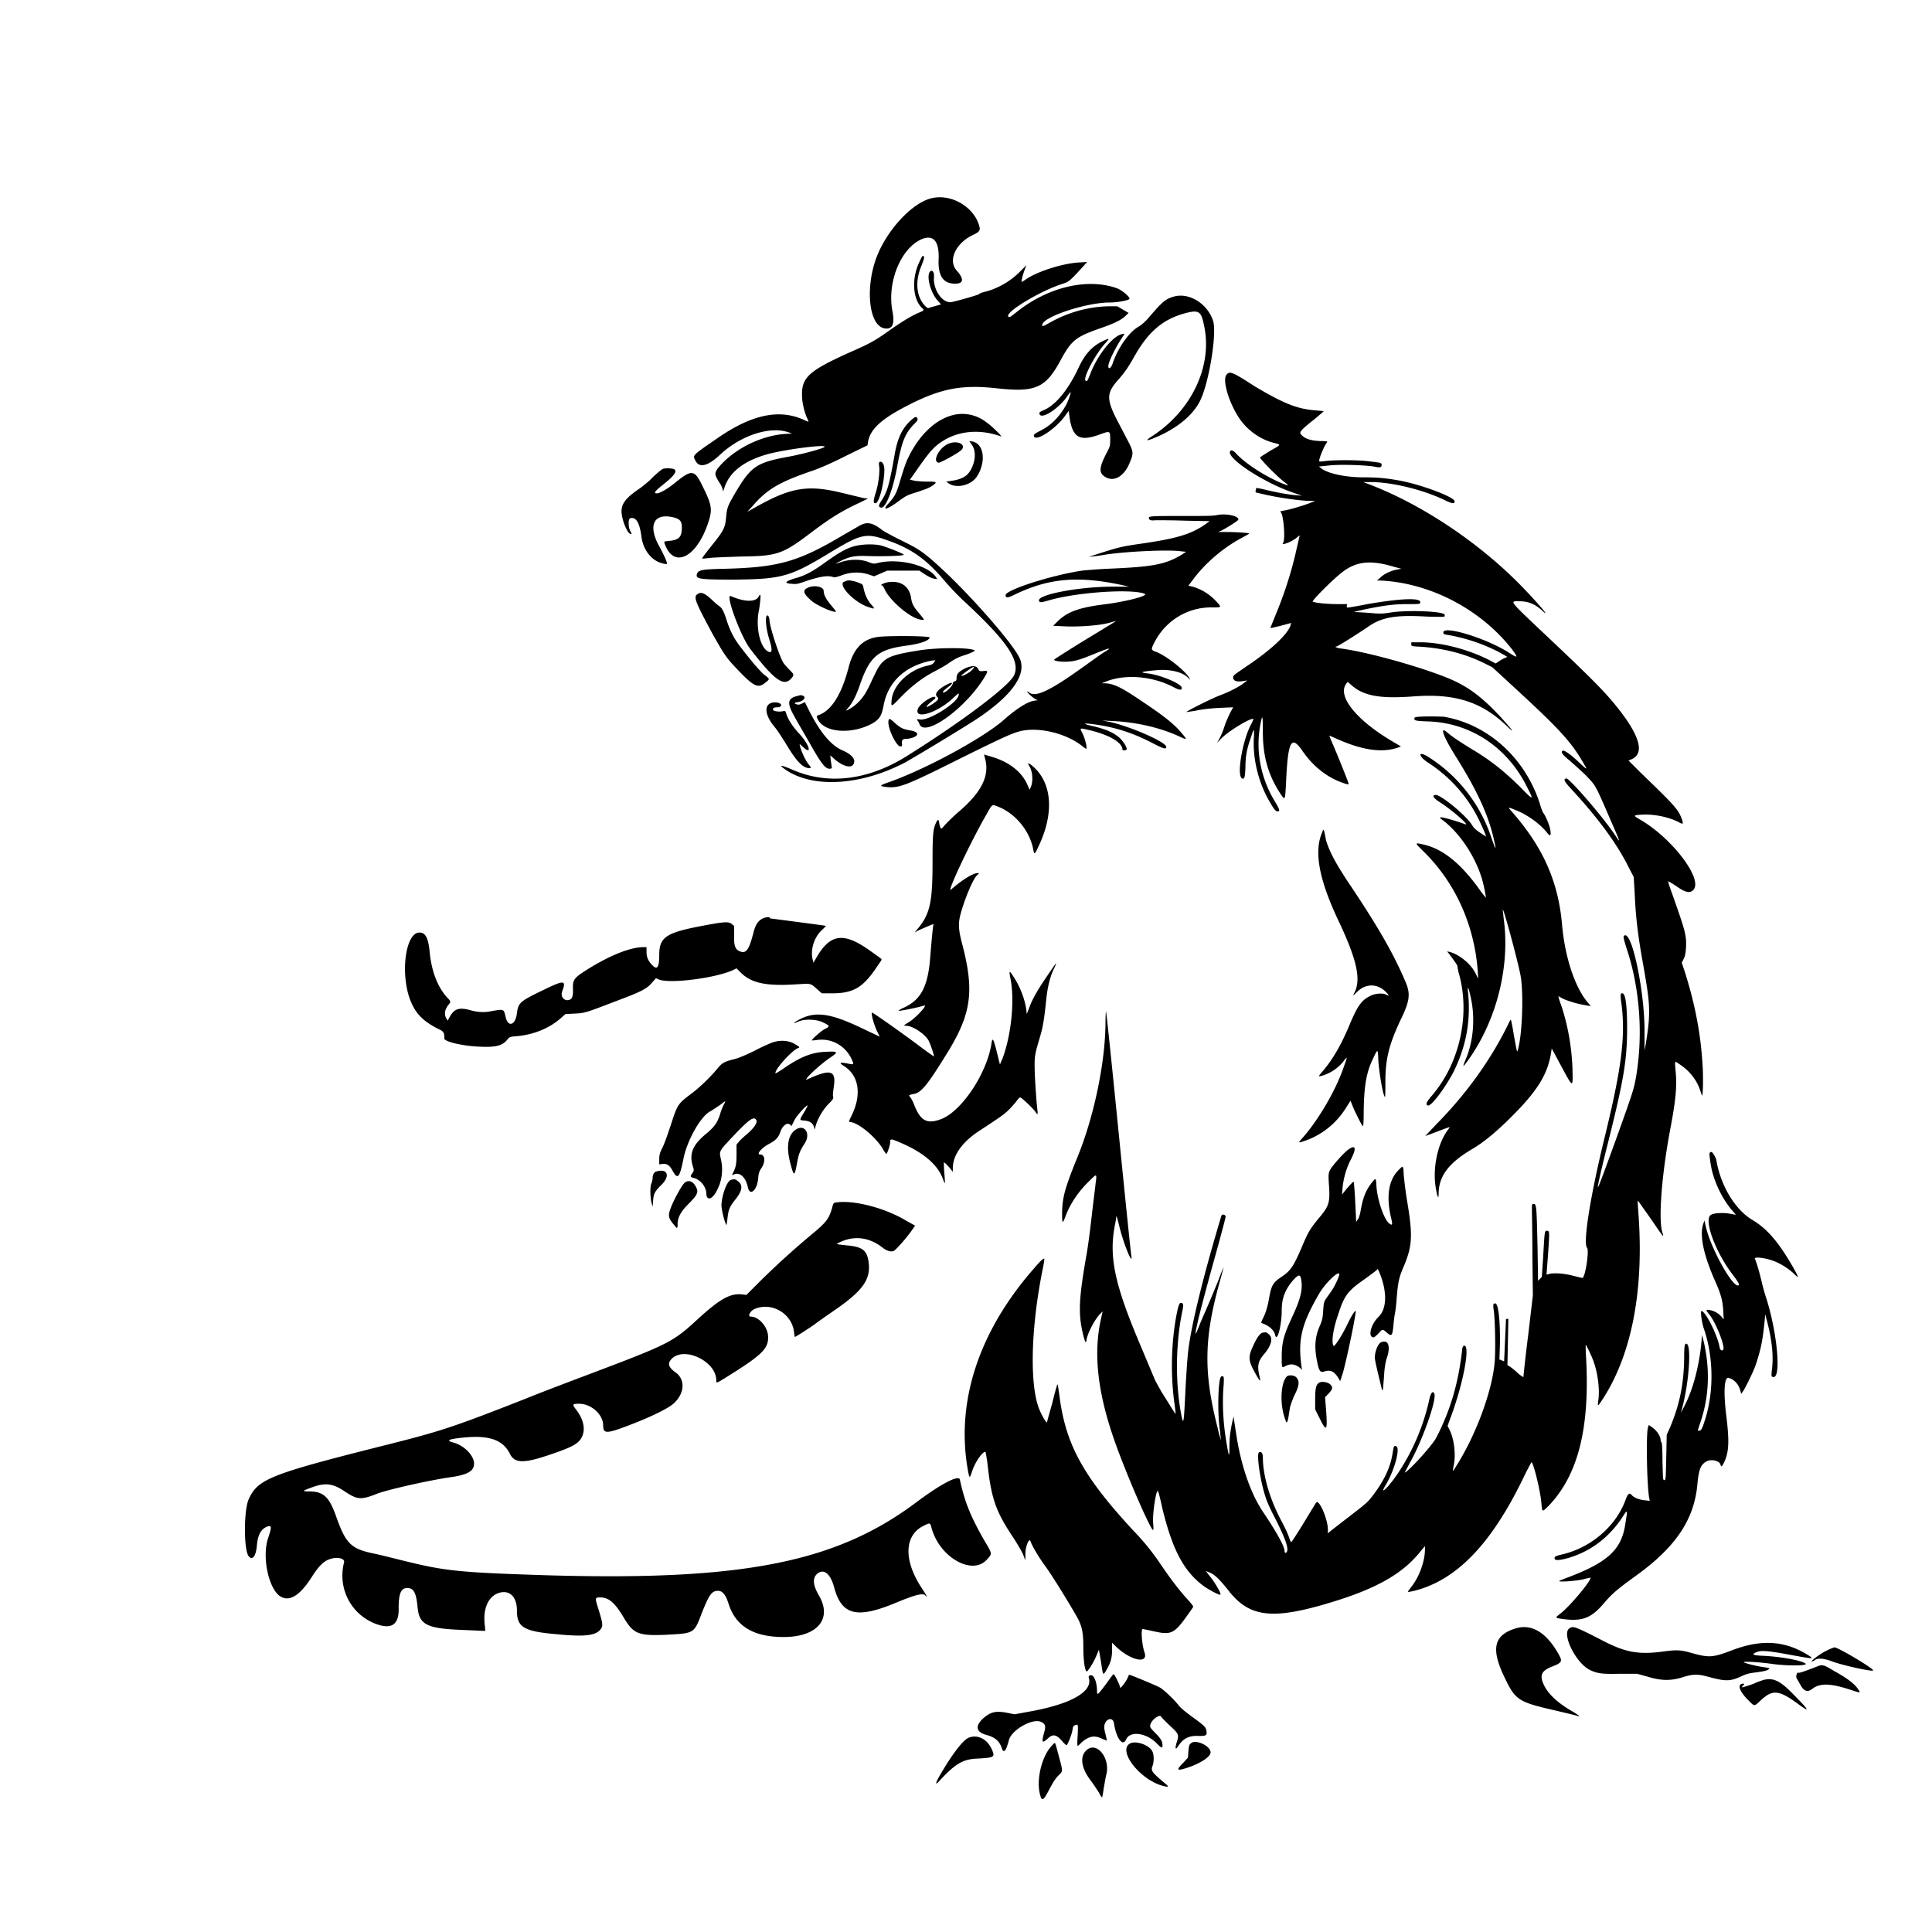 <svg xmlns="http://www.w3.org/2000/svg" viewBox="0 0 410 410"><path d="M198 42c-4.4.8-10.3 7.3-12.3 13.5-2.1 6.5-1.1 13.8 2.1 14.2 1.6.2 2.1-.9 1.6-3.6-1.2-6.1 1.7-13.3 6.1-15.3 2.5-1.1 3.8.3 3.7 4-.2 3.7.9 5.4 3.5 5.4 1.8 0 1.9-1 .4-2.7-2-2.1-.4-5.8 3.3-7.6 1.5-.7 1.7-1 1.4-2-1.1-3.9-5.7-6.7-9.8-5.9m-2.9 13.6c-1.7 3.6-1.4 7.9.6 9.8.5.4.4.5-.8 1-1.4.6-3.3 1.7-6.4 3.9-2.8 2-4.1 2.7-8 4.4-8.9 4-10.4 5.4-10.3 9.3 0 1.5.6 3.8 1.2 5 .3.6.3.6-.8.1-5.3-2.4-11.2-1.1-18.5 4-5.1 3.5-5.1 3.5-4.6 4.5.8 1.8 2.6 1.4 5.2-1 4.3-4.1 10.5-6.2 14.5-4.9l.9.3-1.6.1c-5.3.4-11 3.4-14.1 7.2-.8 1.1-.8 1.4.2 3 .5.7.8 1.5.8 1.8 0 .3.1.1.3-.5 1.1-3.5 4.3-5.9 9.5-7.3 4.4-1.1 12.8-2.1 11.7-1.4-.6.4-5.1 1.6-8 2.1-6.4 1.2-7.6 2.1-10.8 7.5-1.7 2.9-1.8 3.2-2 5.2-.2 2.3-.5 2.9-3 6-1.2 1.5-2.1 2.7-2.1 2.8 0 .1.7 0 1.6-.1 1-.1 3.7-.2 6.8-.3 7.6-.1 8.7-.5 14.9-5.2 4.1-3.1 6.6-4.6 10.3-6.3l1.6-.8-.9-.1c-.5-.1-2.5-.6-4.6-1.1-7.4-1.8-11-1.2-19 3.4l-1.1.6 1.1-1.2c3.1-3.6 5.7-5.1 12.7-7.5 2-.7 4-1.6 7.2-3.2l4.5-2.2.1-.7c.5-2.8 2.9-5 9.1-8.1 6.6-3.3 11-4.1 18.2-3.3 8.2.9 10.4 0 13.6-6 2.3-4.2 3.2-4.9 8.3-6.7 2.9-1 4.4-1.7 5.4-2.6l.7-.7-1.2-.7-1.2-.7h-1.9c-4.1.1-8.3 1.2-12.1 3.3-1.8 1-2 1.1-1.9.6.2-1.7 9.4-4.7 14.2-4.7 1.9 0 4.3-.5 4.3-.8 0-.5-1.6-1.8-2.6-2.2-6.3-2.3-14.9-.3-21.7 5.3-1 .8-1.2.9-1.4.7-.9-.9 7-5.6 11.6-7 1.2-.4 1.4-.5 4.3-3.7l.8-.9-1.7.1c-3.6.2-9.2 2-11.6 3.8-.3.2-.5.3-.6.3-.1 0 .2-1.3.6-2.4.2-.6.4-1 .4-1.1l-1.2 1.2c-1.9 2-4.7 3.7-7.5 4.4-.8.2-1.3.4-1.3.5.1.1-4 1.3-5.8 1.7-1.9.4-4-2.5-3.8-5.3.1-1-.3-1.6-.8-1.2-.9.9.1 4.6 1.6 6.2l.7.8-1.4.4-1.4.4-.4-.3c-2-1.9-2.4-5.2-1-8.6.7-1.8.8-2.1.3-2.2 0 0-.2.2-.7 1.3m53.8 7.4c-1.6.5-2.3 1.1-5.2 4.5-.7.8-1.5 1.5-2.2 1.9-2 1.2-4.3 4.5-5.4 7.8-.3.9-.9 1.3-.9.5s1.4-3.7 2.7-5.7c.3-.5.7-1 .7-1.1.1-.1-.2-.1-.8.1-2 .7-5 4.6-6.4 8.3-.6 1.5-.7 1.7-1 1.5-.7-.4 2-5.6 4.2-8 1-1.1.9-1.1-.8-.3-2.1 1.1-3.5 2.6-4.8 5.3-2.2 4.8-4.9 8.1-7.4 9.2-.9.4-1.1.5-1 .8.2 1.3 3.6-.7 5.6-3.3.4-.6.8-1.1.9-1.2.4-.5-.4 1.9-1 2.9-1.4 2.4-3.1 4.1-5.3 5.2-1 .5-1.4.8-1.4 1 0 1.7 4.8-1.4 6.8-4.4l.6-.8.1.8c.6 4.9 2.1 5.8 6.5 4.2 2.2-.8 2.2-.8 2.2 1.1 0 1.4 0 1.4-1 3.3-1.4 2.8-1.4 3.9.1 4.7 1.8 1 3.9-.3 5-3 .9-2.1.8-2.4-.1-4.3-.5-.9-1.4-2.7-2.1-4-2.8-5.3-2.8-6.5-.1-9.5 1.3-1.5 2-2.5 3.3-4.8 2.9-5.2 6-7.9 10.7-9.2 3-.8 3.5-.5 4.1 2.5 1.9 8.5-2.5 18-10.9 23.5-1.7 1.1-1.4 1.2.7.3 4.5-1.9 7.9-4.7 9.4-7.8 1.8-3.6 3.5-13.7 2.8-16.7-1.1-3.8-5.2-6.4-8.6-5.3m11.4 16.5c-1.1 1.2.9 7.2 3.4 10.2 1.7 2.1 4.2 3.7 6.7 4.3 1.5.4 1.6.3-.9 1.7-1.1.7-2.1 1.3-2.1 1.4 0 .3 3.4 3.8 4.8 4.9 1.4 1.1 1.5 1.2.2.7-3.6-1.4-8.3-4.4-10.2-6.6-.6-.6-1.1-.7-1.2-.2-.3 1.6 7.1 6.4 13 8.5l2.3.8-1.2-.1c-1.6-.1-4.7-.7-6.7-1.2-.9-.2-1.7-.4-1.8-.3-.1.1-.2.9-.1.9 0 0 .8.2 1.7.4 3 .7 7.7 1.4 10 1.4h.9l-1.5.6c-1.4.5-4 1.3-5.4 1.5-.5.1-.6.1-.4.3.6.6 1 5.8.5 6.5-.6.7 1.9-.2 3-1.2.5-.4.5-.4.5-.2-.1.2-.3 1.3-.6 2.5-1 4.6-2.5 9.4-4.5 14.2-.6 1.5-1.1 2.7-1.1 2.8 0 0 1-.2 2.2-.5l2.2-.6-.1.4c-.5 1.9-4.1 5.3-9.5 8.9-2.6 1.8-2.7 1.8-2.7 2.3 0 .7.8 1 2.3.7l.7-.1-.8.6c-1 .8-3.2 1.9-5.1 2.6-1.6.6-7.2 3.4-7 3.5.1 0 .8-.1 1.5-.2 2-.4 3.6-.6 6.1-.7l2.3-.1-.6 1.1c-.3.6-.9 1.9-1.2 2.8-.3 1-.8 2.2-1.1 2.7l-.5.9 1.1-1.1c1.7-1.6 6.2-4.3 6.6-3.9 0 0-.2.6-.6 1.3-1.8 3.6-3 10.8-1.8 11.3.5.2.6-.2.7-2.3 0-2.3.3-4 1.1-6.2.7-2.2.8-2.3.7-.3-.3 4.4.9 9.5 3.2 13.5.9 1.6 1.4 2.3 1.8 2.3.6 0 .5-.4-.6-2.2-3-5-4.1-10.8-3-16.4.4-2.1.5-1.8.5 1.7 0 5.2 1.1 9.1 3.7 13.1 1 1.5 1 1.5 1.2-1.8.4-9.5 1.1-10.8 3.6-7.1 2.4 3.4 5.5 5.8 9.3 6.9.2.1.4 0 .4-.1 0-.2-2.6-6.7-3.8-9.4l-.3-.8 1.6.7c5.6 2.5 9.8 3 13.1 1.8l.5-.2-1.7-1c-7.7-4.5-11.9-9.7-9.9-12.3l.3-.4.8.7c2.6 2.3 6.1 2.9 13 2.4 8.9-.7 14.6 1.1 20 6.3 1.9 1.8 1.3 1-1.3-1.9-3.9-4.2-6.9-6.5-11-8.2-6-2.5-17.5-5.7-23.1-6.4-.7-.1-1.3-.4-.8-.4.3 0 4.7-2.8 6.6-4.1 2.8-2 5.6-2.6 11.7-2.3 1.7.1 3.4.1 3.9.1.8 0 .8 0 .8-.4 0-.8-8-1.1-11.6-.5-1.3.2-2 .3-4 .1-1.3-.1-2.8-.2-3.3-.2-.7 0-.2-.1 2-.6 4.5-.9 6.3-1.1 9.1-1.1 2.5 0 2.6 0 2.6-.4.1-1-4.3-.8-11.2.4-2 .4-3.8.7-4 .7-.4.1-.4 0-.4-.3l.1-.4h-2c-1.9 0-4.4-.2-5.3-.5-.4-.1 4.3-4.8 6.4-6.4 3-2.2 5.9-2.5 10.9-1l1.5.4-1.1.2c-1.3.3-2.6.9-3.4 1.7l-.7.6h.8c10.5.5 21.2 6.1 27.8 14.5 1.5 2 1.4 2.1-.9.6-4.9-3-13.6-5.6-13.6-4.1 0 .4.1.4 1.3.6 3.9.7 8.2 2.2 11.6 4.2l.7.4-.7.3c-.4.2-.9.5-1.2.7l-.6.4-1.5-.8c-4.4-2.2-9.7-3.6-14.2-3.7h-2.2v.4c0 .4.1.4 1 .5 5.2.2 10.1 1.4 14.4 3.5l1.8.9 6.4 5.9c8.3 7.7 10.6 10.3 13.2 14.9.6 1 .5 1-1.4-.8-1.6-1.5-2.9-2.4-3.2-2.3-.6.2-.2.8 1.4 2.1.9.8 2.5 2.2 3.5 3.2 2 2.1 1.9 1.8 5 9 2.5 5.7 2.4 5.5 1 3.4-2.8-4.1-9.6-11.9-10.2-11.8-.7.1-.5.6 1.2 2.4 5.6 6.1 9.5 11.4 11.9 16.2l1.2 2.3.2 3.3c.2 5.1.7 9.1 1.7 14.7 1.3 7.3 1.5 9.1 1.3 12.5-.1 1.8-.8 6.1-.9 6.2v-4c0-8.4-2.6-20.9-4.2-20.3-.4.1-.3.5.3 2.5 3 8.8 3.7 19.3 1.9 28.6-.4 1.9-.9 3.4-4.1 12.3-3.2 8.8-3.7 10.1-3.8 10-.1-.1.8-4.1 2.2-9.6 3.3-13.2 4-17.4 4-24.1 0-4.5-.3-6.9-.8-7.3-.6-.4-.7.1-.4 2.1.9 7 0 13.7-3.5 28.1-3.1 12.6-4.7 22.7-3.8 23.7.5.6-.4 6.4-1 6.4-.1 0-.9-.2-1.7-.4-1.8-.5-3.9-.7-5.1-.5l-.8.2.1-1.4c.6-7.9.6-7.9 0-7.9-.5 0-.5-.1-.8 5.3l-.3 4.5-.4.4-.4.4-.1-6.7c-.2-8.7-.2-9.6-.8-9.6-.4 0-.4 0-.4 1.3 0 .7.1 5.1.1 9.7l.1 8.4-1 8.5c-.6 4.7-1 8.6-1 8.8 0 .1-.5-.2-1.2-.8-.6-.6-1.4-1.2-1.7-1.4l-.5-.3.1-4.9.1-4.9h-.5l-.2 4.5-.2 4.5-.5-.2-.5-.2.1-2.9c.1-5.2-.3-9-1-9-.4 0-.5.2-.3 1.5.3 2.3.4 8.3.2 10.9-.5 6-3.8 15.1-7.9 21.7-1.1 1.8-1.1 1.8-.8.3.5-2.3.1-5.8-1-7.8l-.3-.6.5-1.4c2.8-7.3 4.5-16.2 2.9-15.6-.1.1-.3.4-.3.8-.8 7.1-2.5 12.9-5.5 18.7-.8 1.6-6.1 7.4-6.7 7.4 0 0 .5-.9 1.1-2.1 2.5-4.3 5.7-13.2 5.2-14.6-.3-.8-.8-.2-1.1 1.3-1.2 5.4-3.4 10.7-6.6 15.5-2 3-4.2 5.1-2.6 2.5 1.9-3.2 3.2-8.1 2.1-8.2-.4-.1-.4-.1-.7 1.7-.5 3-1.9 5.9-4.5 9.2-1 1.3-1.4 1.5-8.5 7l-.7.6v-.8c0-2.2-1.9-6.6-2.5-5.7-.1.1-1.3 2.1-2.7 4.4-1.4 2.3-2.6 4.1-2.6 4-.1-.1-.3-.6-.5-1.2s-.9-2.1-1.6-3.4c-2.5-4.7-3.9-9.7-3.9-13.4 0-.9-.3-1.3-.8-1.1-.6.2.2 6 1.4 9.6.3 1 1.3 3.1 2.1 4.6 2 4 2.8 6.1 2.4 6.9-.2.4-.5.3-.5-.2 0-.9-1.7-4-4.6-8.3-2.6-3.9-4.6-9.7-5.6-16.1-.2-1.2-.4-2.7-.5-3.2l-.1-.9-.3 1.2c-.4 1.9-.6 3.3-.6 5.4 0 2.3-.1 2.1-.7-1.5-.6-3.7-.8-7.4-.6-10.7.2-2.8.2-3.1-.4-2.9-.7.2-.9 7.6-.3 11.6l.2 1.9s-.4-1.1-.7-2.6c-3-11.6-2.9-19 .4-30.8l.9-3.3s-.4.8-.8 1.9c-.4 1.1-1.4 3.5-2.2 5.4-.8 1.9-1.9 4.3-2.3 5.4-.9 2.2-.9 2-.1-1.6.6-2.5 2-7.8 4.3-16 .8-3 1.5-5.6 1.5-5.8-.1-.5-.7-.6-.9-.2-4.2 14-6.9 25.2-7.2 30.4-.1.9-.2 2.8-.3 4.3-.1 1.4-.2 4-.3 5.7-.2 3.6-.3 3.9-.7 1.9-1.3-6.7-1.2-14.9.1-21.5.4-1.9.4-2.3-.2-2.3-.3 0-.5.4-.9 2.4-1.2 6.2-1.3 13.3-.4 19.4l.2 1.7c-.1.1-.4-.5-3-4.6-.5-.9-1.2-2.1-1.5-2.8l-2.9-6.9c-5.6-13.2-6.9-19.1-5.4-26.2.1-.6.2-1.2.2-1.3 0-.4.2.2.7 2.3.9 3.6 2.8 8.2 2.5 6.1-.1-.4-1.3-12.2-2.7-26.2s-2.6-25.7-2.7-25.8c0-.2-.1 1.1-.1 2.8-.1 8.4-2.5 19.8-6 28.3-2.6 6.4-3.2 8.5-3.2 11.9 0 2.2.1 2.2.8.3 1-2.6 2.8-5.2 5-7.3 1.6-1.6 1.6-1.6 1.3.6-.1 1-.5 4-.8 6.7-.3 2.7-.8 6.7-1.2 8.8-1.6 9.2-1.7 12.3-.6 16.7.4 1.6.6 1.8.7.8.3-1.5 1.9-4.5 3-5.5l.4-.4-.4 1.8c-1.6 7.4-.6 15.6 2.9 25.6 2.6 7.4 7.7 19 8.2 19 .1 0 .1-.7 0-1.6-.1-2.1.6-6.7 1-6.7.1 0 .5 1.5.9 3.4 2.2 9.2 4.7 13.8 9 16.9 1 .7 3.2 1.9 3.4 1.7.2-.2-1.2-2.7-2.5-4.2l-.6-.8.5.2c1.2.4 2.2 1.3 4.2 3.8 4.6 6 9.6 6.5 23 2.3 8.9-2.8 14.2-5.9 17.8-10.4l1-1.2v.7c0 2.5-1.2 5.9-3 8.1-.8 1.1-.9 1 .3.8 9.1-2.1 16.6-9.7 23.5-23.9.9-1.9 1.8-3.5 1.8-3.5.4 0 1.9 6.1 2.1 8.6.2 2.1.1 2.1 1.7.5 6.1-6.5 8.6-16.3 7.8-31.2-.1-1.5-.1-2.8-.1-2.8.1-.1 1.5 2.8 1.8 3.9.8 2.3 1.2 5.6.9 7.8-.2 1.5-.2 1.5 1-.3 6.1-9.5 8.7-23 7.5-39.3-.1-1.5-.2-2.7-.1-2.7l2.7 3.8c2.7 4 2.9 4.2 2.5 3-.9-2.6-.2-12.2 1.7-22.2 1.1-5.8 1.4-8.8 1.1-12-.2-2.5-.3-2.3.9-1.5 2 1.3 3.6 3.3 4.3 5.5.2.6.4 1.1.4 1.1.2.2.3-4 .1-6.7-.4-6.5-1.6-12.8-3.8-19.7l-.6-1.8.4-.8c.3-.6.4-1.1.5-2.4.1-2.7-.1-3.4-3-11.6-.5-1.3-.8-2.4-.8-2.5 0 0 .8.4 1.8 1.1 2 1.4 2.9 1.5 3.6.7 2-2.3-4.6-11-11.4-14.9-1.4-.8-1.4-.9.2-1 2.5-.2 5.8.4 8.1 1.6.9.5 1 .4.6-.7-.7-1.9-1.2-2.6-8.6-9.7l-2.7-2.7.7-.3c2.9-1.3 1.6-5.4-4-12.1-2.2-2.6-4.5-5-13.4-13.4-9-8.5-8.6-8-6.4-8 1.8 0 3.3.6 4.8 2 2.5 2.3-2.4-3.3-5.9-6.7-8.8-8.6-20.3-16.1-30.8-20.1l-1.3-.5h1.5c4.4 0 10.8 1.5 15.5 3.7 1.8.9 2.4 1 2.4.4 0-.9-6.9-3.5-11.6-4.4-2.8-.5-4.5-.7-7.8-.7-3.7 0-7.5-.8-8.9-1.9l-.5-.4 2-.2c2.4-.3 7.7-.1 9.6.2 1.4.3 1.7.2 1.7-.3s-.1-.5-2.7-.8c-2.3-.3-6.7-.3-8.9-.1-.8.1-1.5.2-1.6.1-.3-.1 1-3.3 1.6-4 .2-.2.1-.3-1.5-.3-1.8-.1-3-.4-3.8-1.2-.7-.6-.5-.9 2.1-3 1.4-1.1 2.5-2.1 2.5-2.1 0-.1-.7-.1-1.6-.2-3.9-.3-6.6-1.3-13-5.1-4.8-3.1-5.3-3.3-6-2.5M202.6 88c-3.8.8-7.3 4-9.7 8.8-.7 1.4-1 2.3-2.2 6.3-.5 1.6-1 2.5-2.2 3.8-1.4 1.5-.3 1.3 2-.4 1.8-1.3 1.9-1.4 4.2-2.1 2.1-.7 2.6-.9 3.4-1.5.8-.6.7-.7-1.4-.7-1 0-2.3-.1-2.7-.2l-.9-.2 1.2-1.7c2.9-4.2 3.9-5.3 5.6-6.4 3.5-2.3 8-2.7 12.5-1.1.5.2-1.9-2.2-3.1-3a8.22 8.22 0 0 0-6.7-1.6m-9.4 1.3c-1.8 1.7-2.8 3.8-3.4 7.5-1.1 6.2-1.5 7.5-2.7 9.4-.7 1-.7 1.4-.2 1.5 1 .4 2.6-3.7 3.5-8.7.9-5 1.6-6.9 3.4-8.8.9-.9 1-1.1.9-1.4-.3-.5-.5-.4-1.5.5m12.9 4.9c1.1 1.3 1 3.7-.2 5.7-.8 1.3-2 1.9-4.4 2.2l-.7.1.4.3c1.7 1.3 5 .5 6.2-1.5 1.9-3.1 1.4-6.8-1-7.3l-.7-.1.4.6m-4.9 0c-2 .9-3.4 3.8-2 4 .4 0 3.9-1.9 4.7-2.6 1.4-1.2-.7-2.3-2.7-1.4m-14.6 3.9c-.1.1-.1.5 0 1 .1 1.3-.2 3.8-.8 5.6-.5 1.7-.5 2.1 0 2.1.9 0 2.2-6 1.8-7.9-.2-.8-.7-1.1-1-.8m-45.9 1.4c-.3.1-1.1.8-2.1 1.7-.8.9-2.3 2.1-3.2 2.7-2.6 1.8-3.5 3-3.5 4.6 0 1.7 1.2 4.7 1.9 4.8.3.1.3 0 0-.5-.5-.9-.5-2.6-.1-2.8 1.2-.4 2 .8 2.4 3.7.3 2.9 2.1 5.2 4.3 5.8.6.2 1.1.2 1.1.2.2-.2-.5-1.7-1.5-3.6-2.7-4.7-1.2-7.5 3.3-6.2 1 .3 1.4.8 1.4 2 0 2.1-.6 2.7-2.8 2.9-.9.1-1 .1-.9.4 1.8 5.6 6.8 3.3 9.3-4.3.9-2.7.8-3.7-1.1-7.5-1.8-3.8-2.3-3.9-6-.9-1.6 1.3-3.2 2.2-3.8 2.2-.7 0-.5-.4 1-1.6 2.8-2.2 3.5-3.2 2.5-3.6-.5-.1-1.6-.2-2.2 0m117.6 9.8c-.9.2-2.5.2-7.6.2-6.9 0-7.2 0-6.8.7.2.2.4.3 1.4.2.7 0 3.5 0 6.3.1l5.1.1-1.1.8c-3 2-5.9 2.9-13.6 4-4.1.6-4.6.7-10.4 2.6l-.6.2.7-.1c.4 0 1.7-.2 2.9-.4 4.6-.7 13.6-1.1 16.1-.7l1 .1-.9.6c-3.5 2.1-6.1 2.6-15.8 3-2.1.1-4.5.3-5.4.4-6.6 1-16.2 4.1-16.2 5.2 0 .6.4.6 1.5.1 7.4-3.7 13.8-4.3 23.4-2.2l1.3.3h-3.5c-7.1 0-16.1 1.7-15.6 3 .1.4.4.4 2.1-.1 5.8-1.7 17.4-2.5 20.3-1.4 1 .4-3.7 1.6-8.1 2.2-5.8.7-8.2 1.6-10.3 3.6l-1 1 2 .1c3.6.2 8.5-.2 10.5-.9.4-.1.7-.2.8-.2.1 0-1.6 1-3.7 2.3-5 3-9.4 5.8-9.4 5.9 0 .3 1.6.5 3 .4 1.6-.1 2.5-.4 6.2-1.9 2.7-1.1 3.1-1.1 1.6-.2-.7.4-2.6 1.8-4.3 3-7.5 5.4-10.5 6.8-11.9 5.6-.2-.2-.3-.2-.3-.1 0 .2 1 1.1 1.6 1.5l.6.3-.7.1c-1.5.2-3.9 1.8-6.4 4-4 3.6-15.9 10.2-24.2 13.2-2.3.8-2.4.9-.9 1.1 2.7.3 3.9-.1 15.3-5.8 10.1-5 11.7-5.7 13.5-6.1 3.8-.8 9.3.5 12.7 3.1.5.4.9.7 1 .7.3 0-.2-2-.7-3.1-.7-1.4-.9-1.4 1.6-.8 4.1 1 6.8 2.6 6.8 4.1 0 .2.8.2.9-.1.1-.4-.8-1.8-1.6-2.5-1.3-1.1-2.9-1.8-6-2.5-2.1-.5-1.4-.6 1.3-.2 4 .6 7.5 1.7 11.6 3.8 2.5 1.3 3.1 1.5 3.1.9 0-1-7.5-4.3-12-5.3l-1.6-.3 1.9.1c5.2.2 10.4 1.4 14.5 3.3 1.7.8 1.7.7.4-.8-1.5-1.8-3.6-3.5-8.1-6.5-4.7-3.2-6.2-3.9-8.1-4h-.7l1-.4c4.1-1.6 9.8-1.1 14.2 1.2 1.3.7 1.8.7 1.8.2 0-.9-4.6-2.8-7.3-3.1-1.9-.2-1.2-.4 2.2-.7 2.6-.2 5.2.4 6.4 1.6l.5.5-.2-.4c-.8-1.5-4.7-4.6-6.9-5.5-1.3-.5-1.3-.5-.5-2.1 2.3-4.5 6.9-7.4 12-7.4 2.4 0 2.4.1.8-1.6-1.4-1.4-3-2.3-4.7-2.8l-.9-.2.9-1.2c2.7-3.7 6.8-7.1 10.7-9.1.7-.4 1.3-.7 1.3-.8 0-.1-2.8-.3-4.9-.3h-1.7l.7-.3c.8-.4 3.3-1.9 3.6-2.3.2-.8-2.6-1.4-4.5-1m-75.6 2.1c-.4.2-1.9 1.1-3.5 2-9.7 5.8-13.9 7-25.3 7.3-5.2.1-5.7.3-6 1.1-.3 1.1.5 1.2 8 1.2 10-.1 11.8-.6 20.2-5.7 6.8-4.1 7.7-4.3 12.6-2.5 4.8 1.7 8 4 11.7 8.4 1.1 1.3 2.9 3.2 4.1 4.3 9.3 8.6 12.1 12.8 10.7 15.8-1.1 2.4-11.6 10.2-23 17.3-8.1 5-16.5 6-23.9 2.8-2.8-1.2-3.3-1.2-1.2.2 5.9 3.7 15.7 3 24.8-1.7 1.7-.9 11.3-6.7 14.9-9 8-5.2 11.3-9.9 9.5-13.4-1.7-3.4-10.9-13.8-17.1-19.4-3.2-2.9-4.2-3.6-7.9-5.4-1.8-.9-3.7-1.9-4.2-2.3-1.8-1.4-3-1.7-4.4-1M181 116c-1.6.5-3 1.3-5.8 3.3-2.9 2.1-4.5 2.9-6.4 3.4-2.3.7-2.5 1.1-.7 1.2 1 .1 1.3 0 3.3-.7 2.5-.8 4.1-1.1 5.2-.8.6.2.8.1 2-.3 1.8-.7 3.8-.8 5.7-.2l1.2.4 1.4-.6 1.4-.6h6.8l1.2.8c.8.5 1.4.8 1.9.9l.7.1-.4-.6c-1.8-2.4-7.7-3.8-11.9-2.9-1.2.3-1.2.3-2.5-.2-1.7-.6-3.9-.5-5.7.1-1.4.5-1.3.4.1-.3 1.9-.9 2.9-1.1 5.7-1 2.7.1 7.8 0 7.6-.3-.3-.3-3.8-1.7-5.1-2-1.7-.3-4.1-.2-5.7.3m-1.1 7.2c-.1 0-.4.1-.6.2-1.8.4 1.7 4.3 4.9 5.4 1.5.5 1.6.5.7-.5-.8-.9-1.3-2-1.6-3.3-.2-1-.2-1-1-1.3-.9-.4-2.1-.6-2.4-.5m8.3.4c-.8.2-1.5.6-1.1.6.2 0 .5.5.7 1 1.2 2.4 5.4 6 7.6 6.3.9.1.9.2-.3-1.3-1.3-1.5-1.6-2.1-1.8-3.6-.5-2.4-2.4-3.5-5.1-3m-16.7 1.1c-1.2.5-1.1 1.2.6 2.7 1.2 1.1 4.9 2.7 5.3 2.4.1 0-.4-.6-.9-1.2-1.1-1.3-1.7-2.3-1.7-3.2 0-.9-2-1.3-3.3-.7m-23.5 1.4c-.9.6-.4 1.7 3.2 8.4 2.7 4.8 3 5.2 5.9 8.2 3 3.1 3.9 3.4 5.4 2.1.9-.7.9-.7-.3-1.6-.9-.7-3.5-3.8-5.5-6.5-1.1-1.5-1.9-3.2-2.5-5.1-.6-1.9-1-2.6-1.6-3-.3-.2-.9-.7-1.4-1.2-1.6-1.5-2.4-1.9-3.2-1.3m13 .5c-.6 1.2-3 1.2-5.9-.1-1.3-.6 2.1 8.6 4.1 11.2 5.1 6.6 7.1 8.1 8.7 6.3.7-.8.6-.9-.4-1.9-.5-.5-1.1-1.2-1.3-1.5-.9-1.6-2.9-7.7-2.9-9 0-.2-.1-.6-.2-.8-.8-1-.7 2.1.1 4.7.8 2.5.7 3.3-.3 2.7-1.7-1-2.6-5.4-1.8-8.9.4-2.7.4-3.7-.1-2.7m25.1 8.6c-3.1.5-5 2.5-6 6.4-1.5 5.8-3.7 9.3-6.5 10.2-.4.1-.3.6.3 1.4 1.9 2.5 7.7 2.5 11.6.1 1.2-.8 1.6-1.5 2-3.5.9-5.1 4.6-8.5 10.2-9.6l.8-.1-.3.5c-.3.4-.6.5-1.5.7-3.9.9-7.3 4.2-7.5 7.4-.1 1.4-.1 1.4 2.1-.9 2.4-2.4 4.4-3.9 6.8-5.2 1-.5 2.4-1.3 3-1.7 1.4-1 2.2-1.4 3.4-1.8 1.6-.5 2.6-1 2.3-1.1-1.1-.6-7.6-.6-11.6 0-6.9 1.1-7.9 1.6-9.6 5.2-.5 1-1.1 2.4-1.5 3.1-.8 1.6-2 3-3.4 3.9-1.3.8-1.4.8-.6-.1.8-1 1.5-2.2 2.4-4.8 2.1-6.1 3.9-7.5 10-8.3 2.8-.4 4.6-1 4.8-1.7-.1-.4-9.8-.4-11.2-.1m18.8 6.6c-1.4.7-1.9 1.2-1.9 2 0 .6-.1.7-.4.8-.3.1-.4.2-.4.4 0 .6-1.8 2.3-2.1 1.9-.1-.1.3-.5 1.5-1.4.8-.7.4-.8-.7-.2-1.9 1-2.7 2-2 2.6.4.4.2.7-1 1.5-1.4.9-1.7.8-.6-.2l1.1-.9s.1-.1.1-.2c0-.9-3.2 1.1-3.7 2.3-.9 2.4 3.9 1 7.3-2.1 1.4-1.3 1.5-1.4 1.3-.6-.6 1.7-6.2 5.2-8.1 5-.7-.1-.8-.1-.6.2.1.1.3.4.4.7 1 3.1 9.9-3.3 13.9-10 .7-1.2.7-1.3-.3-1.2-.8.1-.9 0-1.1-.4-.4-.8-1.3-.8-2.7-.2m1.7 0c-.3.6-2.2 1.8-2.6 1.6-.1-.1 2.4-1.9 2.7-1.9 0 0 0 .2-.1.3m-37.4 5.9c-2.1.5-2.2 1.5-.7 4.2.6 1.1 2 3.5 3.1 5.4 2.4 4.3 3.2 5.3 3.9 5.7.6.3 1.2.1 1-.3 0-.1-.1-.7-.2-1.3l-.1-1.1.9.8c1.7 1.5 3.5 2 4 1.1.6-1-.3-2.1-2.4-3-2.3-1-4.6-3.7-6.9-8.2l-1-2-.6.3c-.4.2-.8.3-1 .2-.8-.2-.7-.4.1-.5 1.3-.2 1.9-1.1 1-1.4-.4-.1-.4-.1-1.1.1m-5.6 1.5c-1.5.6-1.2 2.7.8 5.1.6.7 1.6 2.3 2.3 3.4 2.2 3.7 3.5 5.1 4.8 5.3.7.1.7-.1.1-.8-.7-.8-1.9-3.5-1.9-4.3 0 0 .3.2.7.6 2 1.9 1.4-.4-.7-2.7-1.4-1.5-2.4-3-2.8-4.2-.2-.7-.3-.8-.6-.7-.7.2-2 .1-2.2-.2-.2-.4.1-.6.9-.6.4 0 .6-.1.7-.3.4-.5-1-1-2.1-.6m136.6 3.1c-.2.6 0 .7 2.9.8 8.9.3 16.7 5.4 20.9 13.8 1.6 3.1 1.5 3.1-1.6-.1-3.2-3.1-5.8-5.2-9.2-7.3-3-1.8-5.1-3.2-6-4-1.8-1.6-1 .7 1.9 5.3 4.5 7.2 6.9 12.5 8 17.7.5 2.1.3 1.9-.6-.7a32.2 32.2 0 0 0-13.6-17.3c-2-1.2-1.9 0 .1 1.3 4.8 3.1 8.7 7.5 11.1 12.7.9 1.9 1.4 3.2 1.2 3-1.9-1.2-2.5-1.7-2.9-2.4-1.3-2.1-6.8-6.6-7.8-6.4-.8.1-.4.7 1.2 1.7 2.6 1.7 6.3 5 5.1 4.5-1.9-.7-5.3-1.7-5.3-1.4 0 .1.2.3.5.5 3.4 2.5 6.7 7.3 8.2 11.9.5 1.4 1.1 4.5 1 4.6 0 0-.6-.7-1.3-1.7-4.1-5.7-7.9-8.7-12-9.6-1.8-.4-1.8-.4 0 1.4 6.8 6.6 10.9 15.7 11.6 25.5l.1 1.6-.6-1.2c-1-2-3.5-4-5.5-4.5l-.5-.1.4.5c1.2 1.6 1.9 2.6 1.8 2.7 0 .1.1.8.3 1.5 2.5 8.8.1 19.3-5.9 26.1-1 1.2-1.2 1.7-.7 1.9.7.3 3.8-3.9 5.5-7.2 2.7-5.5 3.7-11 3-17.2-.1-1.1.2-.5.6 1.4 1 4.3.6 9.5-1.1 13.3-.7 1.7-.6 1.7.7-.1 6-8.5 8.8-19.9 7.4-29.9l-.2-1.9c.2-.2 3.2 10.9 3.8 14.1.7 4 .3 13.4-.7 16-.1.2-.3-1.1-.7-3.2-.3-1.9-.6-3.5-.7-3.5-.1 0-.4.7-.8 1.5-3.6 7.2-8.6 14.2-14.9 20.6-1.4 1.5-2.5 2.6-2.4 2.6.1-.1 1.3-.5 2.6-1s2.4-.9 2.5-.9c.1 0-.2.4-.5.8-2.1 3-3.1 8.1-2.4 12.1.3 1.9.6 2.5.6 1.3 0-3.8 2.1-6.6 7.2-9.6 2.9-1.7 6.2-4.6 10.1-8.7 4-4.3 5.8-7.4 6.5-11.3l.2-1.3 2.1 3.9c2.5 4.6 2.4 4.6 2.3.2-.2-4.7-1-9.1-2.4-13.3-.4-1-.6-1.9-.6-1.9l.4.2c1 .7 3.8 1.5 5.8 1.8l.7.1-.6-.7c-2.7-3.1-4.9-9.6-5.5-16.5-.8-9.3-4.1-16.6-10.7-24.1-.9-1-.9-1 1.3-.1 2.1.9 4.7 2.7 6.2 4.6.7.9.9.7.7-.6-.1-.8-1-3-1.5-3.6-.1-.1-.5-1.1-.8-2.2-3.2-9.6-11-16.6-20.3-18.2-2.2-.1-6.1-.1-6.2.2m-111.6.5c-.5 1.2 1.6 5.7 2.5 5.6.3 0 .4-.1.3-.6-.1-.7.2-1 .8-1 .8 0 1.9-.3 2.3-.7.4-.5-.1-.9-1.4-1.1-1.6-.3-1.9-.5-3-1.4-1.2-1.1-1.4-1.2-1.5-.8m20.4 8c1.1 3.7-.6 7.3-5.7 11.6a42.2 42.2 0 0 0-2.9 2.8c-.7.9-.8.9-1.1-.6-.1-.8-.3-.8-.7.1-.6 1.3-.7 2.5-.7 8.3 0 8.2-.5 10.8-2.9 13.8l-.9 1.1.7-.4c.6-.3 3.2-1.4 3.3-1.4v.1c-.1.2-.4 3.2-.7 7.1-.5 6-1.9 8.8-5.5 10.5-.7.3-1.2.6-1.2.7.1.1 3.8-.6 5.4-1.1.9-.3-1.6 2.5-3.2 3.5-1.3.8-1.2.7-.5.8 1.3 0 4 1.8 4.7 3.2.4.8 1.2 3.2 1.1 3.3 0 0-1.5-1-3.2-2.3-2.9-2.2-9.7-7-9.9-7-.4 0 .5 3 1.2 4.3l.4.8-3.8-1.8c-6.9-3.3-10.1-3.7-13.7-1.6-1 .6-.9.7.2.2 1.3-.6 3.8-.5 5.1.1 1.7.8 1.7.9.5 1.5-.9.5-2.9 2.3-2.7 2.4 0 0 .5 0 1.1-.1 3-.4 5.8 1.1 7.2 3.8.7 1.5.7 1.5-.7 1.2-1.6-.3-1.9-.2-1 .4 3.4 2 4.1 6.2 1.7 10.9-.4.8-.5 1.1-.3 1.1 1.7 0 5.6 3.2 7.1 5.8.3.6.7 1 .7 1 .2-.1.8-1.9.8-2.4 0-.9.1-.9 2.2 0 4.7 2 7.9 4.6 9 7.7.5 1.4.5 1.2.3-1.3-.1-1.2-.1-2.2-.1-2.2.1-.1 1.1.9 1.6 1.6l.3.4v-.8c0-2.8 2.1-5.7 5.9-8.1 4.1-2.7 5-3.3 6-4.3.6-.6 1.3-1.4 1.6-1.8.3-.4.6-.8.8-.8.3 0 2.6 2.2 3.2 3 .6.9.6.9.3-1.8-.1-1.3-.3-4-.4-6.1-.1-4.1-.1-3.8 1.2-8.3.5-1.7.8-3.4 1.2-7.3.3-3.1.9-5.3 1.7-6.9.8-1.7.5-1.3-1.4 1.5-2.2 3.2-3.3 5.2-3.9 6.9l-.5 1.3-.1-.9c-.3-2.2-1.3-4.9-2.7-7-.9-1.4-1-1.4-.7.2 1 4.7.2 12.1-1.6 17l-.6 1.4-.7-2.8c-.7-2.8-.9-3-1.1-1.6-1 6.4-6.4 14.4-10.7 16-2.9 1.1-4.3.4-5.6-2.8-.3-.8-.7-1.6-.9-1.8-.4-.5-.4-.5.5-.7 1.8-.2 3.1-1.9 7.6-9.2 4.9-8.1 5.5-12.9 2.8-23-.7-2.8-.8-4.1-.2-6.2.9-3.3 2.7-7.5 3.5-8.1l.4-.4h-.4c-.9 0-3.2 1.4-5.6 3.5-1 .9 4-9.8 7.5-15.9 1.3-2.3 1.2-2.2 2.3-1.8 3.7 1.4 6.7 4.9 7.6 8.8.3 1.6.3 1.6 1.2-.3 3.2-6.7 2.9-12.8-.6-16.4-1.2-1.2-2-1.6-1.4-.7.7 1.1.9 3.1.4 4.4l-.3.7-.4-.9c-1.2-2.9-4-5.1-8-6.2-.6-.2-1.1-.3-1.3-.4.1.3.1.3.2.7m71.6 15.8c-1.8 4.1-.7 10 3.4 18.7 3.8 8 4.8 12.2 3.6 15-.2.4-.4.8-.4.9s.4-.3.8-.7c1.8-1.8 4.2-1.8 6-.1.8.8.9 1.1.2.7-.7-.4-2.3-.3-3.3.2-1.9.9-2.7 2-4.3 5.7-1.8 4.4-3.6 7.6-5.8 10.2-1.1 1.3-1.1 1.3-.3 1.1 1.8-.5 3.6-1.7 4.7-3.2.8-1 .8-1-.2 1.8-1.8 5-5.4 11-8.6 14.6-1 1.1-.9 1.1.5.6 3.6-1.2 6.8-3.8 8.8-7.1l.9-1.4.4 1c.4 1.1 1.8 3.8 2.1 4.3.2.3.3-.1.3-3.4.1-5.3.6-8 2-10.9 1-2.1 1-2.1 1.1.4.2 2.9 1 7.5 1.4 7.8.1 0 .1-1.5.1-3.3 0-4.8.8-7.9 3.2-13 2-4.1 2.2-5.6 1-8.3-2.5-5.9-6-11.9-11.7-20.4-2.9-4.3-4.4-7.1-5.1-9.5-.5-2.6-.5-2.5-.8-1.7m-118.1 18.1c-1.3.3-2.1 1.2-2.6 3.2-1 3.9-1.6 4.6-3.1 3.9-.8-.4-1.1-1.3-1-3.4v-1.9l-.5-.4c-.7-.6-1.7-.5-6.9.5-7.2 1.4-8.5 2.4-8.5 6.1 0 2.5-.4 3.2-1.4 2.2-.9-.9-1.3-1.7-1.3-2.9v-1h-.6c-2.8 0-7.1 1.7-11.9 4.7-3 1.9-3.2 2.2-3.1 4.4 0 1.4-.2 1.9-.8 2.1-1.1.3-1.9-.7-1.5-1.8.9-2.4.5-2.5-4-.3-5 2.4-5.3 2.7-5.6 4.9-.3 2.6-1.9 3.1-2.4.8-.4-1.7-.3-1.7-3.1-1.2-1.4.3-2.9.2-4.3-.2-2.5-.7-3.5-.3-4.4 1.3l-.5.9-.3-.5c-.5-.9-.3-1.9.5-2.9.5-.6.5-.7-.3-1.5-2-2.2-3.3-5.5-3.7-9.5-.3-3.2-.9-4.3-2.2-4.3-2.8 0-4 7.9-2.2 13.6 1.1 3.3 2.7 5.1 6.3 6.9 1.1.5 1.2.8 1.2 2 0 .6 3.4 1.5 7.1 1.7 3.6.2 5.1-.1 6.2-1.4.5-.6.5-.7 2-.8 3.6-.3 7.1-1.7 9.6-4l.8-.7 1.9-.1c2.2-.1 2.2-.1 9.5-2.9 4.8-1.8 5.9-2.4 7-3.7l.8-.9.7.3c2.6.9 12.3-.4 15.8-2.1l.6-.3.9.9c2.2 2.2 5.3 2.9 11.6 2.5 3.5-.2 3.1-.3 4.7 1.1l.9.8h2.1c4.4 0 6.5-1.1 9.3-5.2.6-.9 1.2-1.7 1.2-1.8.2-.3.2-.2-2.3-2-5.7-4.1-8.6-3.7-11.6 1.7l-.5.8-.1-.5c-.6-2.1.2-4.9 2-6.5l.8-.8-.5-.1c-.7-.1-10.5-1.4-11.4-1.5.1-.3-.5-.3-.9-.2m1.5 26.5c-.6.2-2.4 1-3.9 1.8-2.1 1-3.2 1.5-4.4 1.8-2 .5-2.5.8-3.4 1.9-1.3 1.6-3.7 4-5.6 5.4-2.9 2.2-2.9 2.2-4.4 6.8-.6 1.8-1.3 3.8-1.7 4.6-.6 1.2-.7 1.6-.7 2.5v1.1l.7-.1c.9-.1 1.5.3 2.1 1.4 1.1 2 1.5 1.6 2.3-2.3.7-3.9 3.7-9.3 5.8-10.3.5-.3 1.4-.9 2-1.3 1.3-1 1.3-1 .8-.1-.2.4-.6 1.3-.8 2.1-.6 1.8-1.2 2.6-2.7 3.9-3 2.4-3.9 4.3-3.1 7 .3 1 .3 1-.1 1.6-.5.7-.4.8.4 1 1.4.4 2.6 1.9 2.6 3.4.1 1.5 1.3 1.1 2.2-.7 1.1-2 1.4-4.4.9-6.6-.4-1.9-.5-1.7 2.5-4.9 3.5-3.7 4.5-4.4 5-3.5.3.5-.5 1.7-1.9 2.9-.7.6-1.5 1.3-1.8 1.7l-.5.6v2c0 2-.1 2.7-.7 3.9-.3.6-.3.6 0 .5 1.3-.7 2.6.4 3.1 2.6.4 2.1 2 .7 2.2-1.9.1-1.1.2-1.4.8-2.3.8-1.4.6-2.7-.4-2.7-.9 0 .4-1.5 2-2.3 1.3-.7 1.9-1.3 2.3-2.5.5-1.4 1.5-2.1 2.1-1.5.2.2.3.3.3.2l.6-1.2c.5-1 2.6-3.3 2.8-3.1 0 0-.3.7-.8 1.5-1 1.7-1 1.6.1 1.7 1.1.1 1.8.5 2 1.3l.2.6.2-.8c.4-1.4 1.5-3.4 2.7-4.6 1-1 1.1-1.2 1-1.6-.1-.3 0-1 .1-1.8.6-3.6-.4-4.1-4.8-2.2l-1.1.5.3-.5c.7-.9 3.3-3.2 4.8-4.2 1.9-1.3 1.8-1.4-.8-1.3-2.9.1-5.3 1-8.8 3.4-1 .7-1.9 1.2-1.9 1.2-.5-.5 3.4-4.9 4.8-5.4.4-.1.2-.3-.5-.7-1.5-1-3.4-1-4.9-.5m4.9 18.5c-1.7 1.1-2.1 3.6-1.2 7.1.8 3 .9 3 1.5-.3.3-1.6.6-2.4 1.6-3.9 1.3-2.1-.1-4.1-1.9-2.9m117.3 4.2c-.9.6-3.7 3.7-4 4.5-.3.7-.3.9-.2 2.8.3 4 .1 4.7-2.2 7.4-1.7 2.1-2.2 2.8-3.6 6.2-1.7 3.9-2.3 4.9-4.3 6.2-1.8 1.2-2.1 1.8-2.6 4.6-.3 1.7-.7 3.1-1.4 4.4-.3.7-.3.7-.1.8 1.5.5 2.6 1.5 2.8 2.5.4 1.7 1.4-2 1.4-5.2 0-2.6.7-4.4 2.4-6.4 1.3-1.4 1.6-1.4 1.8.4.2 1.8-.3 3.8-2 7.4-1.8 3.9-2.2 5.4-2.2 8.5 0 2.4 0 2.3.8 1.9 1.1-.6 2.1-.4 3.1.4l.4.4-.1-.7c-.8-5.7 0-9 3.7-15.4 1.2-2.1 3.9-4.8 4.3-4.3.2.2-.9 2.6-1.6 3.6-.4.6-1 1.4-1.2 1.7-.4.6-.5.9-.6 2.5-.1 1.6-.2 2-.6 3-1.1 2.4-1.3 4.4-.8 7.3.5 2.6.7 3 1.8 2.6 1.2-.3 1.9 0 2.8 1.4l.4.7.5-1.5c.7-2.2 2.8-12.2 2.8-13.3 0-.5-.9.9-1.7 2.6-1.2 2.5-2.8 5-3 4.7-.5-.7-.1-3.6 1-6.7 1.2-3.8 2-4.9 5.1-7.1 1-.7 2.2-1.6 2.6-1.9l.7-.6.4.9c1.6 4 1.5 7.5-.2 9.2-1.7 1.6-2.4 4.4-1.1 4.4.2 0 .6-.4 1-.8.9-1 .9-1 1.8-.2 1 .9 1.2.7 1.4-1.5.1-1 .2-2 .3-2.4.1-.4.3-1.9.4-3.5.3-3.5.5-4.4 1.6-6.9 1.7-4.1 1.8-6.4.7-13.1a86 86 0 0 1-.8-6c-.1-2.2-.1-2.1-1.1-1.1-2.1 2.1-2.6 5.4-1.7 9.7.5 2 .4 2.1-.2 1.7-1.1-.7-2.6-4.9-2.8-8-.1-1.8-.1-1.8-1-.7-1.3 1.7-1.9 3.2-2.4 6.2-.1.5-.3 1.2-.5 1.5l-.4.6-.2-4.2c-.1-2.3-.3-4.2-.3-4.3-.1-.1-.9.7-1.7 1.7l-.8 1 .1-1.3a17 17 0 0 1 1.6-5.8c1.4-2.6 1.3-3.6-.3-2.5m76.6.8c-.1.2.2 2.6.6 4.1.8 2.9 2.3 5.9 4.3 8.2l.7.8-1.1-.2c-1.5-.3-3.5-.2-4.2.2-1.6.9.8 7.7 4.6 12.7 1.3 1.7 1.6 2.3 1.1 2.3-1.4 0-5.9-8.3-6.8-12.5l-.3-1.3-.3.9c-.7 2.4.1 6.3 2.5 11.8 1.3 2.9 1.7 4.3 1.8 6.6l.1 1.7-.5-.6c-.6-.7-1.5-1.2-2.5-1.4-.9-.1-.9-.1.2 1.3 1.4 2 3.1 6.5 2.7 7.1-.3.4-.7.1-.8-.6-.4-2.3-2.8-7.3-3.8-7.6-.3-.1 0 2.5.6 4.1 2 6.1 2 13.5 0 19.4-.5 1.6-.7 1.8-1 1.9-.5.1-.5.2.2-1.9 1.8-5.4 2-11 .7-16.8l-.4-1.6-.2 2.2c-.5 4.6-1.7 9.3-3.5 12.8-.5 1-.9 1.7-.8 1.5 1.8-5.9 2.4-15.4 1-14.6-.2.1-.3.7-.3 3.3-.1 5.4-1 9.6-2.9 14.2l-.8 1.8-.1 4.8c-.1 4.6-.1 4.8-.4 4.8-.3 0-.3-.1-.4-4 0-2.2-.1-4-.2-4s-.2-.3-.2-.6c-.1-.9-.9-2-1.8-2.6l-.7-.5-.2.6c-.4 1.7-.2 12.5.3 15l.1.5-.9-.1c-1.3-.1-2.5-.6-2.9-1.1-.5-.6-.8-.4-1.3.9-2 5.6-7.2 10.1-13.2 11.6-1.7.4-1.9.5-1.9.9 0 .5.9.5 3-.1 4.8-1.4 8.9-4.6 11.7-9.1.8-1.2.8-1.1.3 2-.8 5.4-3.8 8.1-12.3 11.3-.8.3-1.6.6-1.7.7-.3.3 3.9 0 5.3-.4.7-.2 1.3-.3 1.3-.3.4.4-4.3 6-6.2 7.5-1.3 1-1.3 1-.2 1.2 4.6.7 6.5 0 9.3-3.3 1.8-2.1 2.9-3 6.9-5.9 8.3-6 12.2-11.8 12.9-19.2.3-3.3.7-4.3 2-5 1-.5 2.7-.1 2.9.7.2.6.3.5.8-.5 1-2.2 1.1-4.3.5-9.4-.7-5.4-.5-8.7.4-8.5 1.2.3 2.1 1.3 2.5 2.6l.2.8.5-.7c.7-1.2 2.4-4.6 2.8-6.1.9-2.8 1.3-4.7 1.7-8.9l.1-1.2.5 1.9c1 3.9 1.3 7.3.9 10.1-.1 1.1-.1 1.2.2 1.3 1.9.7 1-9.3-1.4-16.8-.3-.9-.7-2.3-.9-3.2-.3-1.3-1-4-1.5-5.1-.1-.3 1.2-.3 2.7.1 2.1.5 4.1 1.7 5.6 3.1 1.1 1.1 1.1.9-.2-1.4-3-5.2-5.4-8.1-8.6-10-3.7-2.2-6.8-7.3-7.7-12.9-.6-1.3-1-1.9-1.4-1.3m-223.5 3.9c-.5.1-.8.7-.8 1.4 0 .2-.1.8-.3 1.2-.3.9-.2 3.1.1 4.2l.2.7.1-1.3c.1-1.5.4-2 1.7-3.3 2-1.9 1.4-3.6-1-2.9m15.8 1.8c-.9.3-1.9 3.3-2 5.3 0 1.2.9 4.5 1.1 4.2l.2-1.5c.2-1.8.5-2.4 1.7-3.9 1.5-1.9 1.6-3.1.4-3.9-.4-.4-.8-.4-1.4-.2m-10 .8c-.6.7-2.1 3.4-2.7 5-.7 1.8-.6 2.3.7 3.8.6.8.7.8.7-.3 0-1.3.7-2.6 2.2-4.1 2-2 2.3-2.6 1.7-3.7-.7-1.4-1.8-1.6-2.6-.7m32.2 4c-.4.1-.5.2-.7 1.1-.7 2.3-1.1 3-4.4 5.7-3.8 3.2-6.7 5.8-10.4 9.4l-3.4 3.4-.9-.1c-2.6-.3-4.8 1-9.6 5.4-5.1 4.7-6.1 5.2-22.8 11.5-3.7 1.4-9.8 3.7-13.5 5.2-15 5.9-18 6.9-28.7 9.6-25.5 6.4-28.1 7.4-30.1 11.7-1.1 2.4-1.1 10.9 0 12.2.8.9 1.5-.1 1.7-2.2.2-2.3.8-3.5 2.1-4.1 1.1-.4 1.1 0 .3 2.4-1.4 4.1.2 11.2 2.8 12.5 1.9 1 4.1-.5 6.5-4.3 1.4-2.2 2.5-3.3 3.7-3.7 1.6-.6 3.4-.2 3.1.7-1.4 5.6 1.6 11.2 7 13.1 3.2 1.1 4.7 0 4.6-3.5 0-3 .5-4.2 1.8-4.2 1.4 0 1.9 1 2.2 3.9.3 3.9 1.9 4.7 9.6 5l4.6.2c.2.1.2 0 .1-1-.5-3.7.7-6.4 3.1-7.1 2.2-.6 3.7.9 3.7 3.8 0 3.5 1.4 4.4 8.4 5 6 .6 8.4.3 9.4-1.1.5-.7.4-1.2-.4-3.9-.9-2.8-.9-2.8.3-2.8 1.8 0 3.1 1.1 5.1 4.5 2 3.3 3.1 3.7 9.3 3.4 5.5-.3 5.5-.3 7.1-4.5 1.6-4 2.1-4.8 3.5-4.8.9 0 1.6.8 2.2 2.7 1.5 4.8 5.3 7.1 11.7 7.1 7.1 0 10.4-3.8 7.5-8.8-1.3-2.2-1.4-3.7-.4-4.6 1.4-1.2 2.8-.1 3.6 2.8 1.6 6 4.8 6.8 13.2 3.3 4.1-1.7 5.7-2.1 6.2-1.5.6.7.2-.1-.8-1.6-3.9-5.9-3.7-11.2.4-13.2 1.4-.7 1.4-.7 1.7.5 1.7 6.2 8.6 10.1 11.7 6.7 1.2-1.3 1.2-1.2-.4-3.9-3-5.2-4.3-8.4-5.3-13.1-.2-1.1-4 .9-9.1 4.7-17.1 12.9-37 16.8-78.4 15.6-18.9-.6-21.7-.9-30.6-3.1-2.4-.6-5.2-1.3-6.2-1.5-4.9-1-6-2.1-8-7.7-1.5-4.3-2.7-5.5-5.8-5.5-1.6 0-1.5-.1.7-.9 2.8-1 4.4-.8 7 1 2.6 1.7 3.4 1.7 6.7.4 2.3-.9 11.3-2.9 15.5-3.5 3.7-.5 5.1-1.3 5.1-2.9 0-1.7-2.1-3.9-4.5-4.5-1.5-.4-.9-.7 2-1 5.6-.6 8.6.4 10.1 3.4 1 2.1 3 2.1 8.8.1 3.8-1.3 4.7-1.8 5.6-2.5 1.8-1.6 1.7-4.3-.3-6.9-.9-1.2-.9-1.3.6-1.3 2.6 0 5.1 2.3 5.1 4.6 0 1.6.6 1.7 3.5.7 5.3-1.9 10.1-4.1 11.5-5.4 2.3-2.1 2.5-5.1.3-6.6-1.5-1.1-1.7-1.9-.7-2.9 2.7-2.6 9.3.6 9.4 4.5 0 .9-.3 1 4.3-1.9 5.6-3.6 6.8-4.9 6.7-7.3-.1-2.1-2-4.2-3.7-4.2-.7 0-.1-1.2.8-1.6 3.7-1.6 8 1 8.4 4.9.1.6.1 1 .2 1 .2 0 3.1-1.9 4.1-2.6.5-.4 2.2-1.6 3.8-2.7 6.6-4.5 8.3-6.9 7.7-10.8-.4-2.3-1.3-3-4.5-3.3-2.6-.3-2.6-.2-1.3-.8 2.9-1.3 6-.9 8.7 1.2.9.7 1.7 1 2.4.8.4-.1 2.8-2.8 3.9-4.4l.7-1-1.8-1c-4.8-2.9-11.5-4.5-15.1-3.9m42.2 13.9c-11.8 13.4-16.7 28.4-14.1 42.9.3 1.7.4 1.8.8.5.6-2 2.2-4.4 2.9-4.4.1 0 .2.9.4 2 .8 7.6 1.7 10.4 5.2 15.7 1.2 1.8 2.3 3.7 2.5 4.3s.4 1 .4 1v-1.3c0-1.6.8-3.6 1.1-2.7.3.9 1.6 3.2 3.3 5.5 1.7 2.4 5.5 8.6 6.8 11 .9 1.8 1.1 3.1 1.1 6.1 0 2.5.3 4.8.7 5 .2.1 1.5-1.9 2.1-3.4l.5-1.2.2 1.1c.1.6.3 1.7.4 2.5.3 1.8.3 1.9 1 .7.9-1.5 1.2-2.6 1.2-4.3v-1.5l.9.9c3.1 2.9 6.8 3.7 6 1.2-.6-1.7-.8-5-.4-5 0 0 1.1.2 2.4.5 3.6.8 4.3.5 7-3.3.7-1 1.3-1.8 1.3-1.9.1-.1-.4-.7-1.1-1.5-1.4-1.5-3.4-4-5.7-7.4a51.2 51.2 0 0 0-6-7.4c-10.7-11.6-14.3-18.3-15.6-28.7-.2-1.3-.3-2.3-.4-2.2-.1.1-.6 1.9-1.1 4-.6 2.1-1.1 3.9-1.1 4-.1.3-.9-1-1.6-2.6-2.1-5-1.9-16.9.6-29.5.3-1.4.5-2.6.4-2.6-.2-.1-1.1.8-2.1 2m48.5 13.7c-.6.1-1.3 1.1-2.1 2.9-1.1 2.4-1 3.1.7 6.1.9 1.6 1 1.5.6-.1-.4-2-.2-2.9 1.2-4.5 1.4-1.7 1.8-3.3.9-4-.5-.5-.6-.5-1.3-.4m25 2.1c-.7.4-1.4 2.4-1.2 3.6.1.9 1.5 6.5 1.5 6.5.2.2.2-.3.4-2.8.1-1.9.3-2.9.5-3.7 1-2.7.5-4.4-1.2-3.6m-20 7.3c-1.2 1.4-1.4 5.6-.4 8.6.5 1.6.6 1.6 1.1-1.8.1-.7.5-1.7.9-2.7 1.2-2.3 1.2-3.2.5-4-.5-.5-1.7-.6-2.1-.1m7 1.2c-.7.4-.9 1.1-.9 3.5v2.2l1 2c1.5 3 1.7 2.7 1.2-3.3l-.1-1.3.7-.7c.9-1 1-1.3.5-1.9-.5-.6-1.9-.8-2.4-.5m41.9 52.1c-4.9 1.4-5.6 4.3-2.6 10.5 2.3 4.8 2.9 5.2 10.8 7 2.5.6 4.7 1.1 4.8 1.2.6.2 0-.3-1.2-1-3.1-1.8-5.1-3.6-6.1-5.7-.9-2-.5-2.9 1.7-3.8 2.1-.8 2.3-1.1 1.6-2.4-2.5-4.6-5.6-6.7-9-5.8m11.1.1c-1.6 1.2 1.4 7.3 4.4 8.8 1.5.7 2.4.9 6.3.8h3.7l2.2.6c2.9.9 4.9.9 7.3.2 2.5-.8 3.4-.8 6.2 0 3.1.8 4.1.8 6.3-.2 1.3-.6 1.7-.7 3.3-.9 1.6-.2 2.5-.4 2.8-.8 0-.1-.5-.2-1.2-.3-1.5-.2-3.8-.8-4.2-1-.5-.3 3.1-.1 5.9.3 3.6.5 8 .4 7.1-.1-1.1-.7-5.1-1.4-8.7-1.6-2.5-.1-2.8-.3-1.6-.8.9-.4 2.4-.3 7.2.6 5 .9 5 .9 3.8.1-4.9-3.1-9.9-3.5-16.2-1.1-4.2 1.6-4.9 1.6-8.6.6-2.4-.7-3.2-.7-6.2-.3-5.3.7-8.1.1-13.2-2.6-5.5-2.8-5.8-2.9-6.6-2.3m54.6 4.7c-1.4.7-3.4 2.2-3.1 2.3.1 0 .3-.1.5-.2.6-.6 1.9-.5 3.6.1 1.9.8 8.7 2.3 8.9 2 .3-.3-7.4-4.9-8.2-4.9-.1 0-.9.3-1.7.7m-2.1 3.4c-1.5.6-3.7 1.4-3.8 1.3-.3-.3-.7.7-.4 1.2.2.3.5.9.8 1.4.7 1.3 1.5 1.6 2.5.8 1.7-1.3 4-1.2 8.7.4 1.6.5 1.6.5.9-.5-.7-1-2.4-2.3-5-3.7-2.3-1.4-2.5-1.4-3.7-.9m-154.3 1.9c-.2.1-.2.3-.1.6.7 2.8-3.7 5.4-12.5 7l-3.3.6-1.5-.3c-2.5-.5-3.6-.2-5.2 1.2-1.7 1.6-1.5 2.9.8 3.5 1.8.5 2.7 1.3 3.2 2.8.4 1.2.9.6 1.5-1.7.5-2.1 4.9-4.7 6.8-3.9.9.4 1.1.9.7 2.2-.6 2.2-.5 2.5.8 1.3 1.1-1 1.8-.8 3.1.7.5.6.8.8.9.7.3-.3 1.1-2.4 1.2-3.2.1-.7.2-.9.6-1 .6-.2.6-.3.5 2.2-.1 1.2-.1 2.2 0 2.2s.4-.3.8-.7c1.6-1.4 2.8-1.6 4.4-.8l1 .4s-.1-.6-.3-1.4c-.3-1.1-.3-1.6-.2-2 .4-1.4 1.8-1.6 2-.3.5 3.3 1.9 5.1 2.6 3.4.8-1.8 4.2-1.4 6.4.8 1.1 1.1 1.3 1.2 1.3.5 0-.8-.3-1.4-1.5-2.6-1.1-1.1-1.2-1.3-1.1-1.7.2-1.1 2-2.4 2.3-1.8.2.3 1.3 1.4 2.7 2.7.9.9 1.1 1.3.7 2.5-.5 1.5-.4 2 .2 1.1 1.1-1.7 2.3-2.3 4.4-2.2 1.6 0 1.8-.1 1.6-1.2-.1-.7-.7-1.2-3.2-3-1.2-.9-2.2-1.7-2.6-2.2-.9-1.2-3.3-3.5-4.1-3.9-.9-.5-6.5-2.8-6.5-2.7 0 0-.2.4-.4.9-.5.9-1.5 2.2-1.5 1.8 0-.4-1.2-2.9-1.4-2.8-.1 0-.8 1-1.6 2.1-1.9 2.5-1.9 2.5-1.9 1.2-.1-2-.8-3.5-1.6-3m143.1.9c-.3.1-1.3.4-2.1.8-.8.3-1.8.6-2.1.7l-.5.1.3-.4c.3-.3.3-.4.1-.4-1.4 0-1 1.5 1 3.5 1.4 1.4 1.2 1.4 2.7 0 2.5-2.3 3.8-2.2 8 .9 2.6 1.9 2.2 1.2-1.3-2.3-2.6-2.7-4.1-3.4-6.1-2.9m-168.8 12.3c-1.3.6-3.8 4-6.3 8.4-.7 1.3-.7 1.6 0 .9 3.5-3.8 5.1-4.8 8.3-4.9 3.5-.2 3.7-.3 3-1.9-1-2.3-3.1-3.3-5-2.5m47.3 1.1c-.4.3-.5.5-.6 1.7l-.1 1.4-1 1.1c-1.6 1.6-1.4 1.8 1 1 2.7-.9 4.8-2.3 4.8-3.2 0-1.4-3.1-2.8-4.1-2m-13 .1c-2.7 1.5 2.1 7.7 7 9 1.2.3 1.3.2.6-.4-3.1-2.6-3.2-2.8-2.8-3.9.3-.8.3-2.2 0-2.9-.5-1.4-3.5-2.5-4.8-1.8m-16.8.7c-2 2.3-3.1 7.1-2.3 10.1.4 1.6.7 1.4 2.1-1.3.7-1.3 1.2-2.1 1.8-2.7 1-1 1-.7.1-4.1-.3-1.1-.6-2.3-.7-2.5-.1-.5-.2-.4-1 .5m7.6.7c-1.5 1.3-1.2 3.8.9 6.5.6.8 1.3 1.9 1.7 2.5.3.6.6 1.1.7 1 0 0 .2-.8.3-1.8.2-1 .4-2.4.6-3.1.8-3.5-2.1-7-4.2-5.1"/></svg>